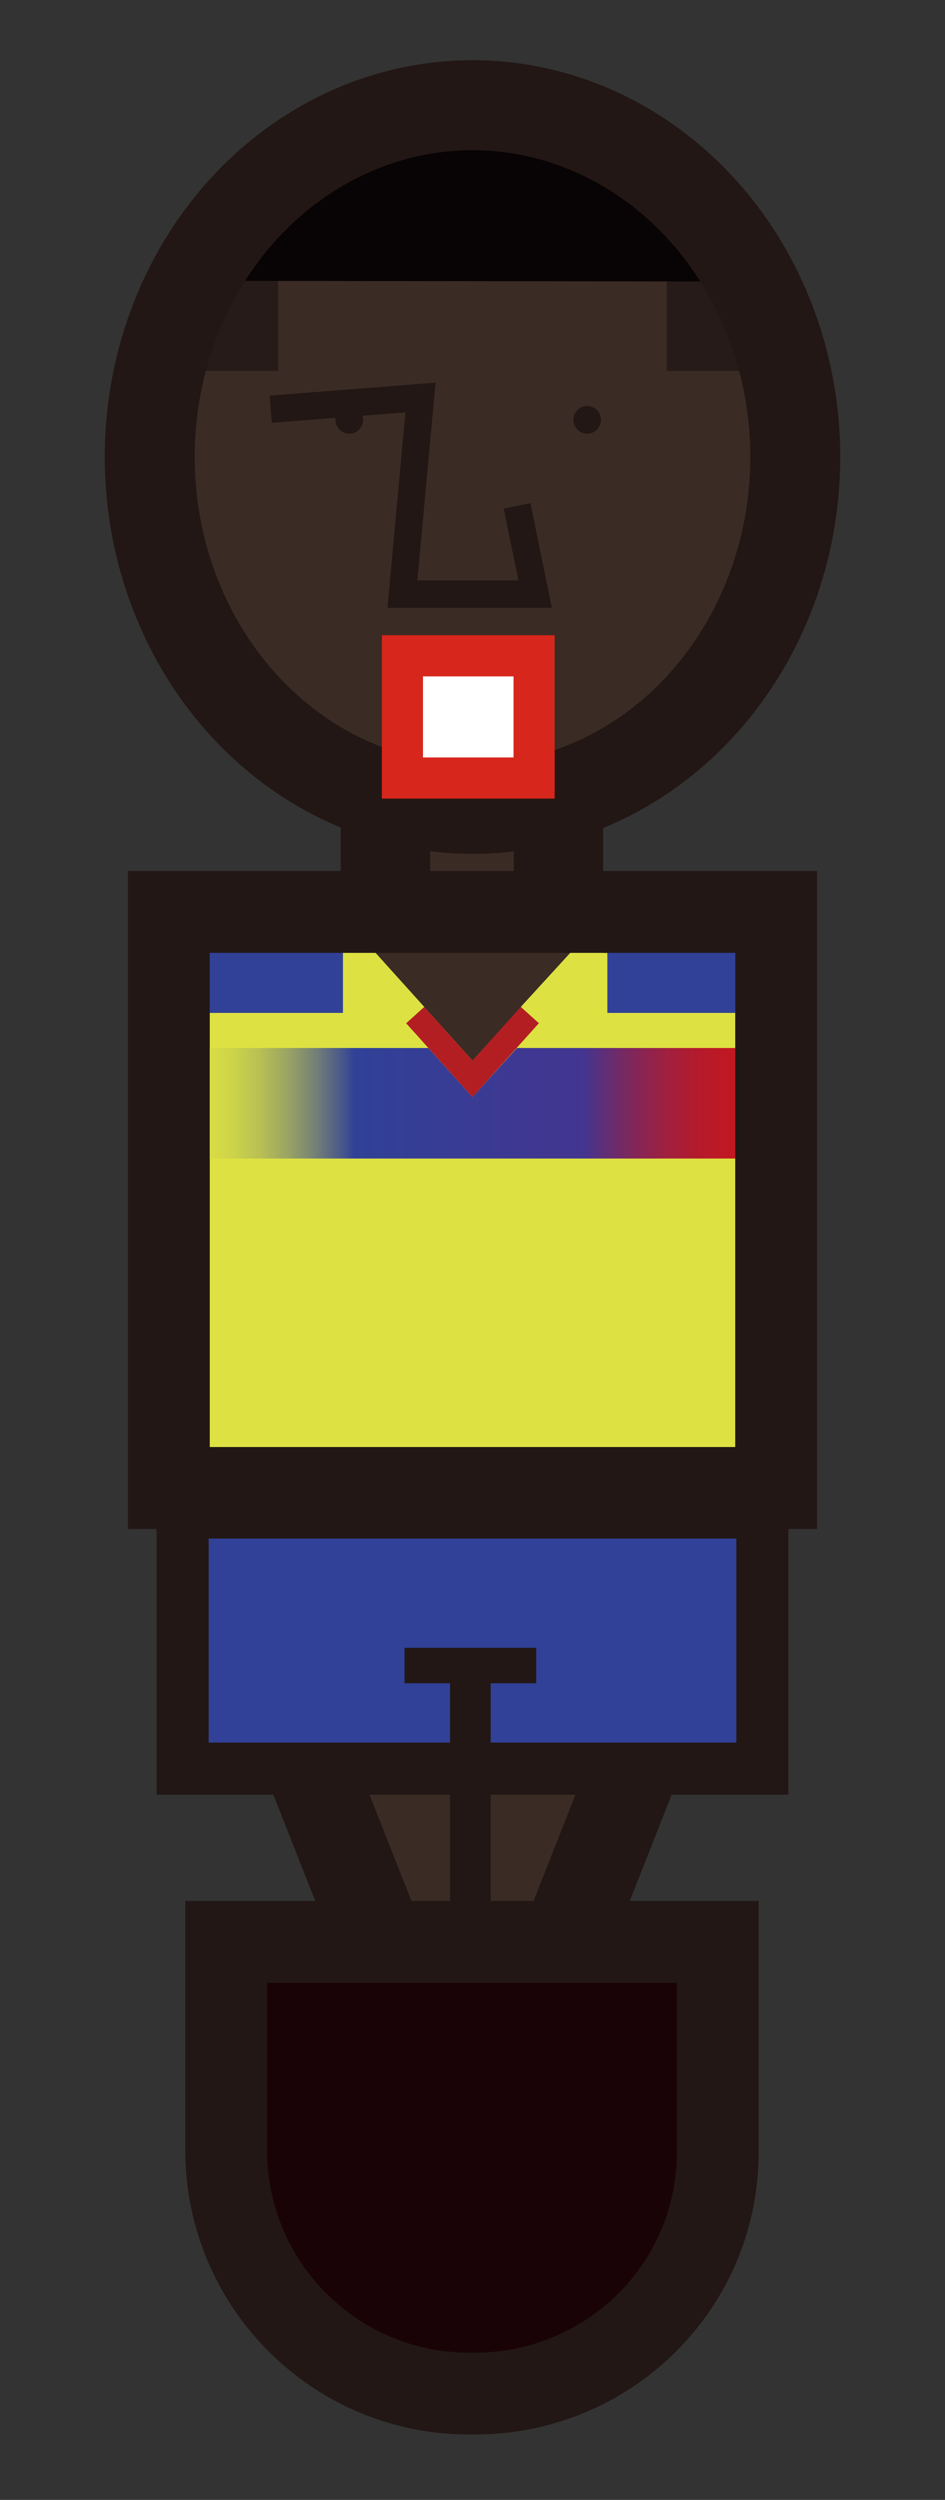 <?xml version="1.0" encoding="utf-8"?>
<!-- Generator: Adobe Illustrator 17.1.0, SVG Export Plug-In . SVG Version: 6.00 Build 0)  -->
<!DOCTYPE svg PUBLIC "-//W3C//DTD SVG 1.1//EN" "http://www.w3.org/Graphics/SVG/1.1/DTD/svg11.dtd">
<svg version="1.1" id="圖層_1" xmlns="http://www.w3.org/2000/svg" xmlns:xlink="http://www.w3.org/1999/xlink" x="0px" y="0px"
	 viewBox="0 0 89 235.2" enable-background="new 0 0 89 235.2" xml:space="preserve">
<rect x="0" y="0" width="89" height="235.2" fill="#333333" stroke="none"/>
<g id="厄瓜多">
	
		<rect id="脖子_18_" x="36.3" y="74.8" fill="#3A2B24" stroke="#221714" stroke-width="8.427" stroke-miterlimit="10" width="16.3" height="16.3"/>
	<g id="下身_18_">
		<polygon fill="#3A2B24" stroke="#221714" stroke-width="8.427" stroke-miterlimit="10" points="44.5,204.9 19.2,140.8 69.8,140.8 
					"/>
		
			<rect x="17.2" y="142.3" fill="#304197" stroke="#221714" stroke-width="4.903" stroke-miterlimit="10" width="54.6" height="24.1"/>
		<line fill="none" stroke="#221714" stroke-width="3.337" stroke-miterlimit="10" x1="38.1" y1="156.7" x2="50.5" y2="156.7"/>
		<line fill="none" stroke="#221714" stroke-width="3.829" stroke-miterlimit="10" x1="44.3" y1="156.7" x2="44.3" y2="184.6"/>
		<path id="腳_18_" fill="#1A0306" stroke="#221714" stroke-width="7.7" stroke-miterlimit="10" d="M44.7,225.2h-0.5
			c-12.7,0-22.9-10.3-22.9-22.9v-19.6h46.3v19.6C67.7,215,57.4,225.2,44.7,225.2z"/>
	</g>
	<g id="身體_18_">
		<g>
			<defs>
				<rect id="SVGID_1_" x="15.9" y="85.8" width="57.2" height="54.2"/>
			</defs>
			<clipPath id="SVGID_2_">
				<use xlink:href="#SVGID_1_"  overflow="visible"/>
			</clipPath>
			
				<rect x="15.9" y="85.8" clip-path="url(#SVGID_2_)" fill="#DDE242" stroke="#221714" stroke-width="7.7" stroke-miterlimit="10" width="57.2" height="54.2"/>
			<linearGradient id="SVGID_3_" gradientUnits="userSpaceOnUse" x1="17.185" y1="103.786" x2="71.218" y2="103.786">
				<stop  offset="0" style="stop-color:#DDE242"/>
				<stop  offset="4.411215e-002" style="stop-color:#D9DE44"/>
				<stop  offset="8.984063e-002" style="stop-color:#CCD34A"/>
				<stop  offset="0.136" style="stop-color:#B8BF54"/>
				<stop  offset="0.183" style="stop-color:#9BA463"/>
				<stop  offset="0.231" style="stop-color:#758175"/>
				<stop  offset="0.278" style="stop-color:#48578B"/>
				<stop  offset="0.3" style="stop-color:#304197"/>
				<stop  offset="0.7" style="stop-color:#433590"/>
				<stop  offset="0.732" style="stop-color:#5D2F79"/>
				<stop  offset="0.787" style="stop-color:#822659"/>
				<stop  offset="0.842" style="stop-color:#9F203F"/>
				<stop  offset="0.895" style="stop-color:#B31B2D"/>
				<stop  offset="0.949" style="stop-color:#C01822"/>
				<stop  offset="1" style="stop-color:#C4171E"/>
			</linearGradient>
			<rect x="17.2" y="98.6" clip-path="url(#SVGID_2_)" fill="url(#SVGID_3_)" width="54" height="10.4"/>
			<polygon clip-path="url(#SVGID_2_)" fill="#3A2B24" stroke="#DDE242" stroke-width="2.295" stroke-miterlimit="10" points="
				32.6,88.3 44.5,101.5 56.5,88.3 			"/>
			
				<line clip-path="url(#SVGID_2_)" fill="none" stroke="#DDE242" stroke-width="2.295" stroke-miterlimit="10" x1="56.5" y1="88.3" x2="32.6" y2="88.3"/>
			
				<line clip-path="url(#SVGID_2_)" fill="none" stroke="#DDE242" stroke-width="2.295" stroke-miterlimit="10" x1="49.9" y1="95.5" x2="56.5" y2="88.3"/>
			<polyline clip-path="url(#SVGID_2_)" fill="none" stroke="#B31E23" stroke-width="2.295" stroke-miterlimit="10" points="
				39.1,95.5 44.5,101.5 49.9,95.5 			"/>
			
				<line clip-path="url(#SVGID_2_)" fill="none" stroke="#DDE242" stroke-width="2.295" stroke-miterlimit="10" x1="32.6" y1="88.3" x2="39.1" y2="95.5"/>
			<polygon clip-path="url(#SVGID_2_)" fill="#304197" points="32.3,83.6 32.3,95.3 19.2,95.3 17.2,84.4 			"/>
			<polygon clip-path="url(#SVGID_2_)" fill="#304197" points="57.2,83.6 57.2,95.3 70.3,95.3 72.4,84.4 			"/>
		</g>
		<rect x="15.9" y="85.8" fill="none" stroke="#221714" stroke-width="7.7" stroke-miterlimit="10" width="57.2" height="54.2"/>
	</g>
	<g id="臉_18_">
		<g>
			<defs>
				<ellipse id="SVGID_4_" cx="44.5" cy="43" rx="30.4" ry="33.1"/>
			</defs>
			<clipPath id="SVGID_5_">
				<use xlink:href="#SVGID_4_"  overflow="visible"/>
			</clipPath>
			
				<ellipse clip-path="url(#SVGID_5_)" fill="#3A2B24" stroke="#221714" stroke-width="8.427" stroke-miterlimit="10" cx="44.5" cy="43" rx="30.4" ry="33.1"/>
			<polygon clip-path="url(#SVGID_5_)" fill="#080304" points="2.4,26.4 82.7,26.5 49.8,-8.5 			"/>
			<g opacity="0.4" clip-path="url(#SVGID_5_)">
				<rect x="10" y="22.1" fill="#080304" width="16.2" height="12.8"/>
				<rect x="62.8" y="22.1" fill="#080304" width="16.2" height="12.8"/>
			</g>
		</g>
		<ellipse fill="none" stroke="#221714" stroke-width="8.47" stroke-miterlimit="10" cx="44.5" cy="43" rx="30.4" ry="33.1"/>
		<circle fill="#221714" cx="32.9" cy="39.5" r="1.3"/>
		<polyline fill="none" stroke="#221714" stroke-width="2.567" stroke-miterlimit="10" points="25.5,38.5 39.6,37.4 37.9,55.9 
			50.4,55.9 48.7,47.6 		"/>
		<circle fill="#221714" cx="55.3" cy="39.5" r="1.3"/>
		
			<rect x="37.9" y="61.7" fill="#FFFFFF" stroke="#D7261C" stroke-width="3.872" stroke-miterlimit="10" width="12.4" height="11.5"/>
	</g>
</g>
</svg>
